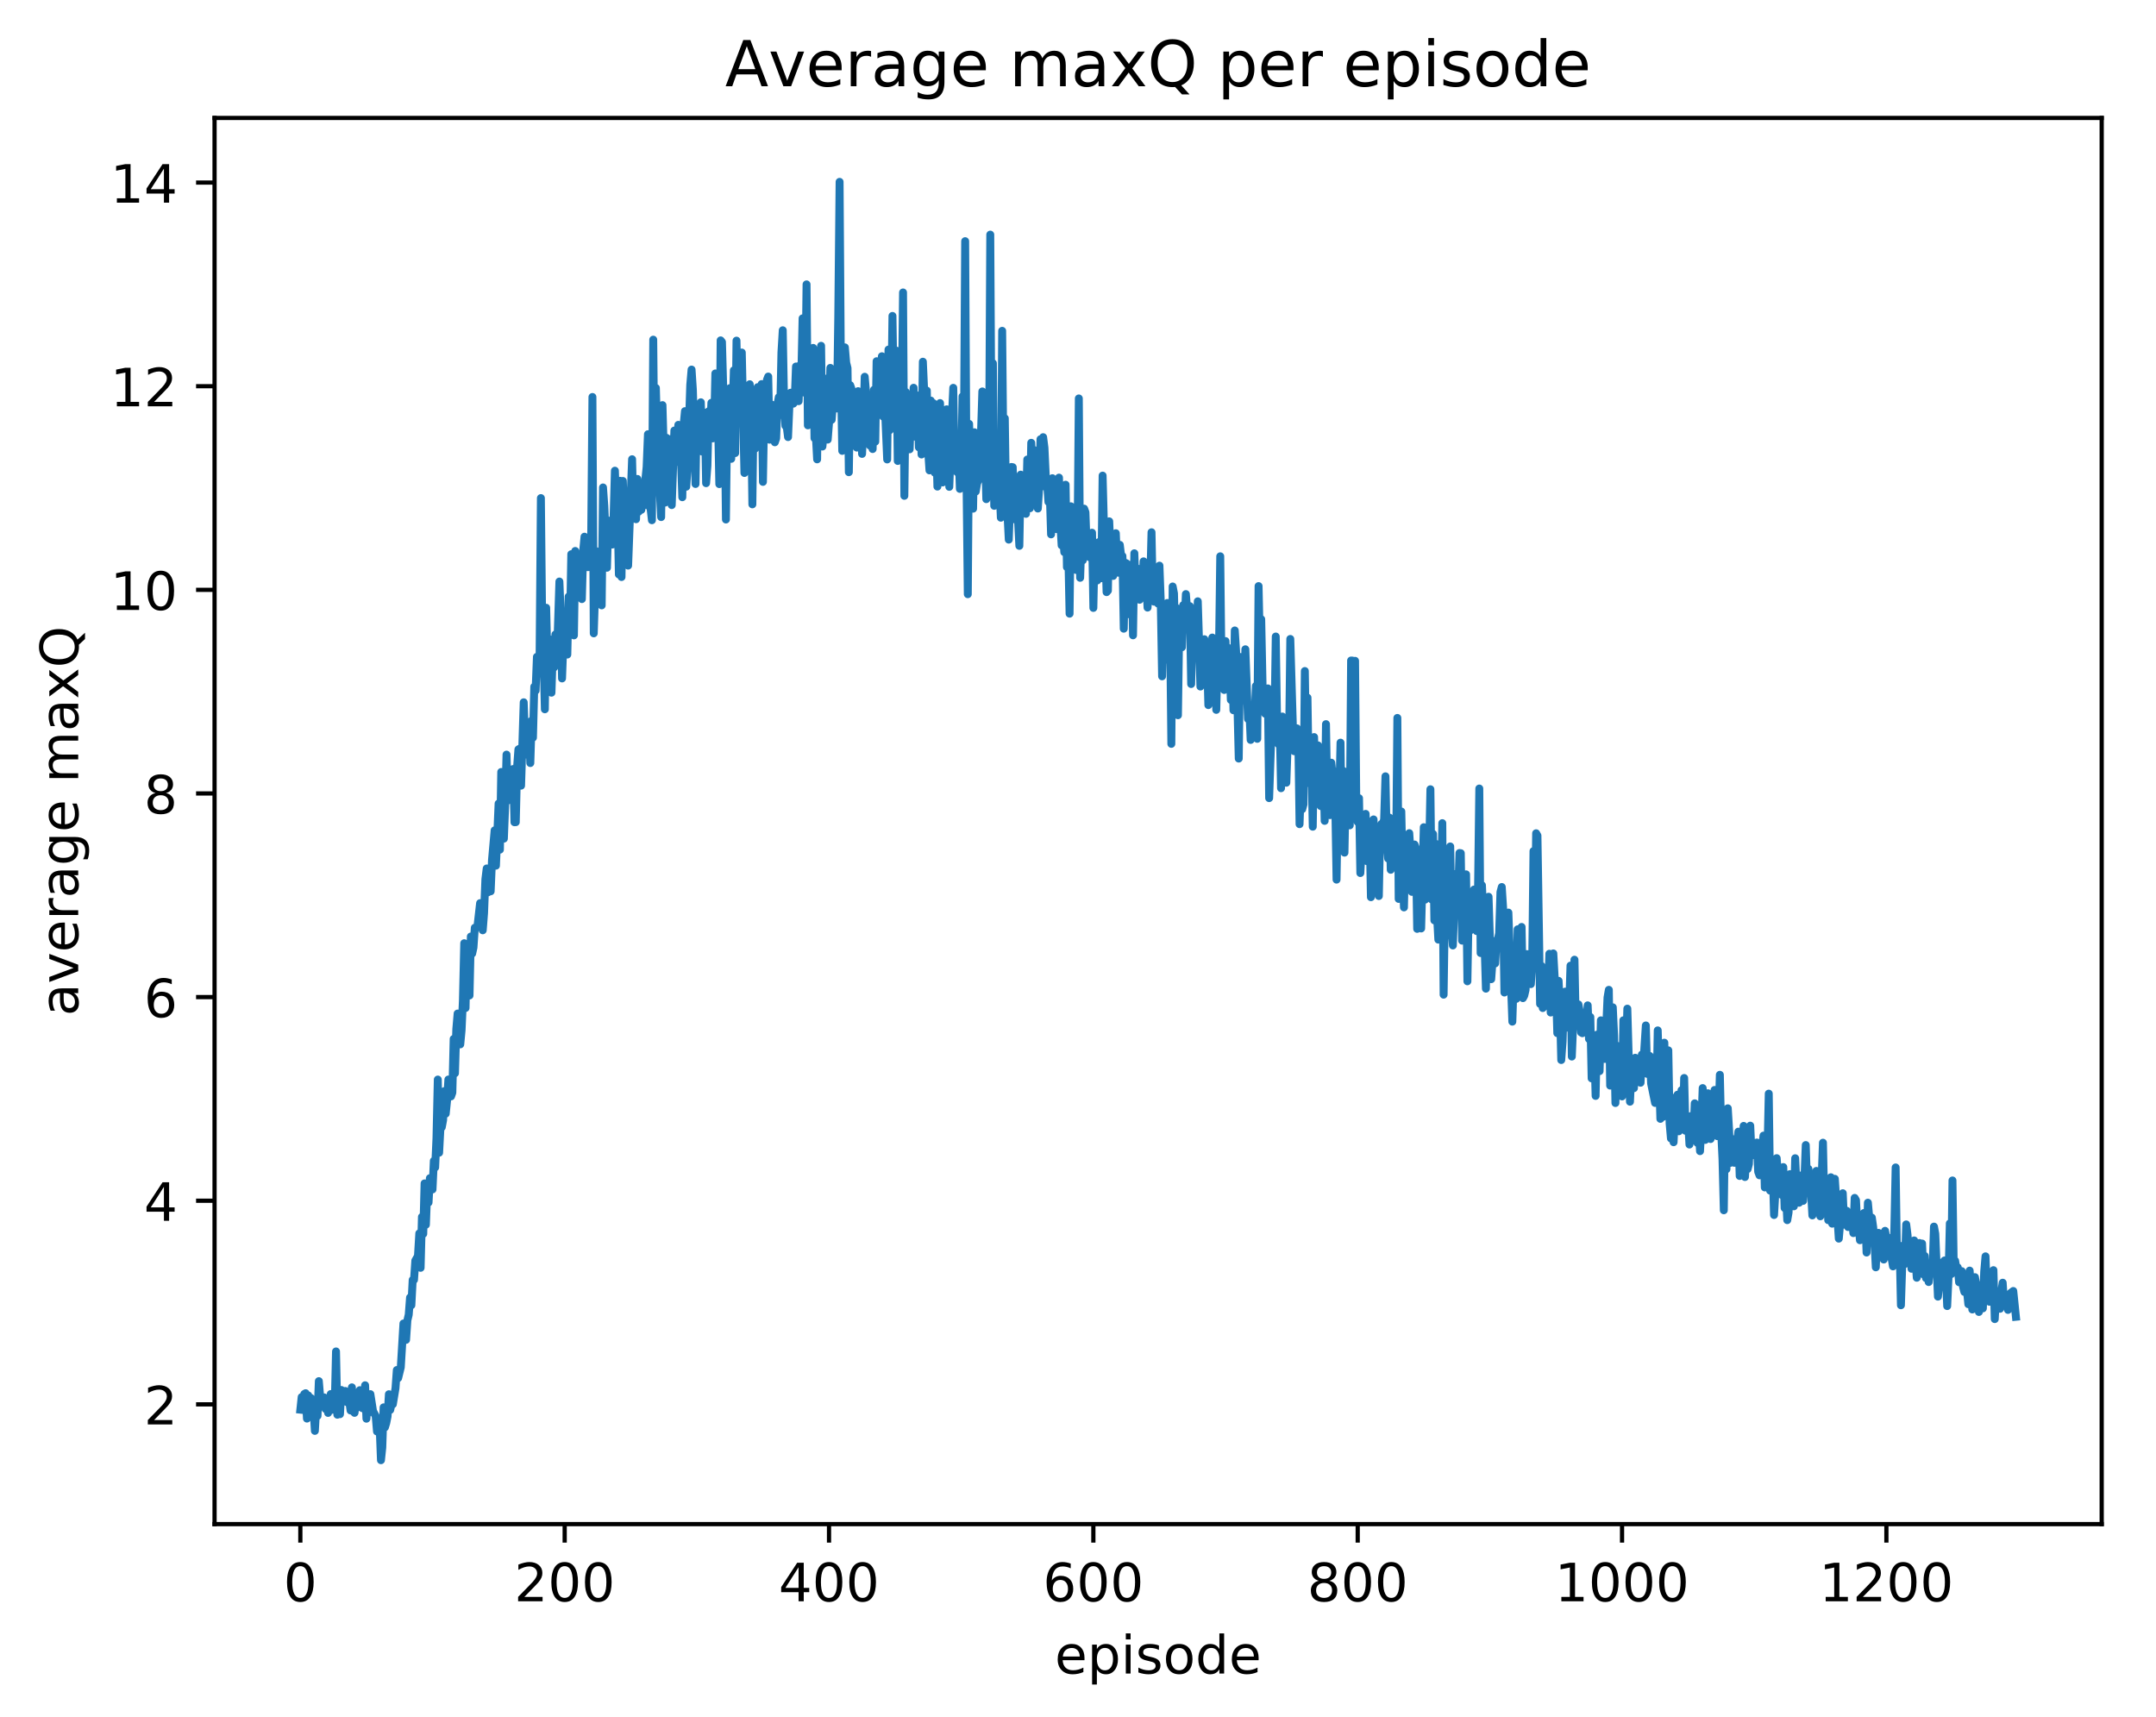 <?xml version="1.0" encoding="utf-8" standalone="no"?>
<!DOCTYPE svg PUBLIC "-//W3C//DTD SVG 1.1//EN"
  "http://www.w3.org/Graphics/SVG/1.1/DTD/svg11.dtd">
<!-- Created with matplotlib (http://matplotlib.org/) -->
<svg height="325pt" version="1.1" viewBox="0 0 408 325" width="408pt" xmlns="http://www.w3.org/2000/svg" xmlns:xlink="http://www.w3.org/1999/xlink">
 <defs>
  <style type="text/css">
*{stroke-linecap:butt;stroke-linejoin:round;}
  </style>
 </defs>
 <g id="figure_1">
  <g id="patch_1">
   <path d="M 0 325.986 
L 408.423 325.986 
L 408.423 0 
L 0 0 
z
" style="fill:#ffffff;"/>
  </g>
  <g id="axes_1">
   <g id="patch_2">
    <path d="M 40.603 288.43 
L 397.723 288.43 
L 397.723 22.318 
L 40.603 22.318 
z
" style="fill:#ffffff;"/>
   </g>
   <g id="matplotlib.axis_1">
    <g id="xtick_1">
     <g id="line2d_1">
      <defs>
       <path d="M 0 0 
L 0 3.5 
" id="m1225aee3e0" style="stroke:#000000;stroke-width:0.8;"/>
      </defs>
      <g>
       <use style="stroke:#000000;stroke-width:0.8;" x="56.836" xlink:href="#m1225aee3e0" y="288.43"/>
      </g>
     </g>
     <g id="text_1">
      <!-- 0 -->
      <defs>
       <path d="M 31.781 66.406 
Q 24.172 66.406 20.328 58.906 
Q 16.5 51.422 16.5 36.375 
Q 16.5 21.391 20.328 13.891 
Q 24.172 6.391 31.781 6.391 
Q 39.453 6.391 43.281 13.891 
Q 47.125 21.391 47.125 36.375 
Q 47.125 51.422 43.281 58.906 
Q 39.453 66.406 31.781 66.406 
z
M 31.781 74.219 
Q 44.047 74.219 50.516 64.516 
Q 56.984 54.828 56.984 36.375 
Q 56.984 17.969 50.516 8.266 
Q 44.047 -1.422 31.781 -1.422 
Q 19.531 -1.422 13.062 8.266 
Q 6.594 17.969 6.594 36.375 
Q 6.594 54.828 13.062 64.516 
Q 19.531 74.219 31.781 74.219 
z
" id="DejaVuSans-30"/>
      </defs>
      <g transform="translate(53.655 303.029)scale(0.1 -0.1)">
       <use xlink:href="#DejaVuSans-30"/>
      </g>
     </g>
    </g>
    <g id="xtick_2">
     <g id="line2d_2">
      <g>
       <use style="stroke:#000000;stroke-width:0.8;" x="106.86" xlink:href="#m1225aee3e0" y="288.43"/>
      </g>
     </g>
     <g id="text_2">
      <!-- 200 -->
      <defs>
       <path d="M 19.188 8.297 
L 53.609 8.297 
L 53.609 0 
L 7.328 0 
L 7.328 8.297 
Q 12.938 14.109 22.625 23.891 
Q 32.328 33.688 34.812 36.531 
Q 39.547 41.844 41.422 45.531 
Q 43.312 49.219 43.312 52.781 
Q 43.312 58.594 39.234 62.25 
Q 35.156 65.922 28.609 65.922 
Q 23.969 65.922 18.812 64.312 
Q 13.672 62.703 7.812 59.422 
L 7.812 69.391 
Q 13.766 71.781 18.938 73 
Q 24.125 74.219 28.422 74.219 
Q 39.75 74.219 46.484 68.547 
Q 53.219 62.891 53.219 53.422 
Q 53.219 48.922 51.531 44.891 
Q 49.859 40.875 45.406 35.406 
Q 44.188 33.984 37.641 27.219 
Q 31.109 20.453 19.188 8.297 
z
" id="DejaVuSans-32"/>
      </defs>
      <g transform="translate(97.316 303.029)scale(0.1 -0.1)">
       <use xlink:href="#DejaVuSans-32"/>
       <use x="63.623" xlink:href="#DejaVuSans-30"/>
       <use x="127.246" xlink:href="#DejaVuSans-30"/>
      </g>
     </g>
    </g>
    <g id="xtick_3">
     <g id="line2d_3">
      <g>
       <use style="stroke:#000000;stroke-width:0.8;" x="156.883" xlink:href="#m1225aee3e0" y="288.43"/>
      </g>
     </g>
     <g id="text_3">
      <!-- 400 -->
      <defs>
       <path d="M 37.797 64.312 
L 12.891 25.391 
L 37.797 25.391 
z
M 35.203 72.906 
L 47.609 72.906 
L 47.609 25.391 
L 58.016 25.391 
L 58.016 17.188 
L 47.609 17.188 
L 47.609 0 
L 37.797 0 
L 37.797 17.188 
L 4.891 17.188 
L 4.891 26.703 
z
" id="DejaVuSans-34"/>
      </defs>
      <g transform="translate(147.34 303.029)scale(0.1 -0.1)">
       <use xlink:href="#DejaVuSans-34"/>
       <use x="63.623" xlink:href="#DejaVuSans-30"/>
       <use x="127.246" xlink:href="#DejaVuSans-30"/>
      </g>
     </g>
    </g>
    <g id="xtick_4">
     <g id="line2d_4">
      <g>
       <use style="stroke:#000000;stroke-width:0.8;" x="206.907" xlink:href="#m1225aee3e0" y="288.43"/>
      </g>
     </g>
     <g id="text_4">
      <!-- 600 -->
      <defs>
       <path d="M 33.016 40.375 
Q 26.375 40.375 22.484 35.828 
Q 18.609 31.297 18.609 23.391 
Q 18.609 15.531 22.484 10.953 
Q 26.375 6.391 33.016 6.391 
Q 39.656 6.391 43.531 10.953 
Q 47.406 15.531 47.406 23.391 
Q 47.406 31.297 43.531 35.828 
Q 39.656 40.375 33.016 40.375 
z
M 52.594 71.297 
L 52.594 62.312 
Q 48.875 64.062 45.094 64.984 
Q 41.312 65.922 37.594 65.922 
Q 27.828 65.922 22.672 59.328 
Q 17.531 52.734 16.797 39.406 
Q 19.672 43.656 24.016 45.922 
Q 28.375 48.188 33.594 48.188 
Q 44.578 48.188 50.953 41.516 
Q 57.328 34.859 57.328 23.391 
Q 57.328 12.156 50.688 5.359 
Q 44.047 -1.422 33.016 -1.422 
Q 20.359 -1.422 13.672 8.266 
Q 6.984 17.969 6.984 36.375 
Q 6.984 53.656 15.188 63.938 
Q 23.391 74.219 37.203 74.219 
Q 40.922 74.219 44.703 73.484 
Q 48.484 72.75 52.594 71.297 
z
" id="DejaVuSans-36"/>
      </defs>
      <g transform="translate(197.364 303.029)scale(0.1 -0.1)">
       <use xlink:href="#DejaVuSans-36"/>
       <use x="63.623" xlink:href="#DejaVuSans-30"/>
       <use x="127.246" xlink:href="#DejaVuSans-30"/>
      </g>
     </g>
    </g>
    <g id="xtick_5">
     <g id="line2d_5">
      <g>
       <use style="stroke:#000000;stroke-width:0.8;" x="256.931" xlink:href="#m1225aee3e0" y="288.43"/>
      </g>
     </g>
     <g id="text_5">
      <!-- 800 -->
      <defs>
       <path d="M 31.781 34.625 
Q 24.75 34.625 20.719 30.859 
Q 16.703 27.094 16.703 20.516 
Q 16.703 13.922 20.719 10.156 
Q 24.75 6.391 31.781 6.391 
Q 38.812 6.391 42.859 10.172 
Q 46.922 13.969 46.922 20.516 
Q 46.922 27.094 42.891 30.859 
Q 38.875 34.625 31.781 34.625 
z
M 21.922 38.812 
Q 15.578 40.375 12.031 44.719 
Q 8.5 49.078 8.5 55.328 
Q 8.5 64.062 14.719 69.141 
Q 20.953 74.219 31.781 74.219 
Q 42.672 74.219 48.875 69.141 
Q 55.078 64.062 55.078 55.328 
Q 55.078 49.078 51.531 44.719 
Q 48 40.375 41.703 38.812 
Q 48.828 37.156 52.797 32.312 
Q 56.781 27.484 56.781 20.516 
Q 56.781 9.906 50.312 4.234 
Q 43.844 -1.422 31.781 -1.422 
Q 19.734 -1.422 13.25 4.234 
Q 6.781 9.906 6.781 20.516 
Q 6.781 27.484 10.781 32.312 
Q 14.797 37.156 21.922 38.812 
z
M 18.312 54.391 
Q 18.312 48.734 21.844 45.562 
Q 25.391 42.391 31.781 42.391 
Q 38.141 42.391 41.719 45.562 
Q 45.312 48.734 45.312 54.391 
Q 45.312 60.062 41.719 63.234 
Q 38.141 66.406 31.781 66.406 
Q 25.391 66.406 21.844 63.234 
Q 18.312 60.062 18.312 54.391 
z
" id="DejaVuSans-38"/>
      </defs>
      <g transform="translate(247.387 303.029)scale(0.1 -0.1)">
       <use xlink:href="#DejaVuSans-38"/>
       <use x="63.623" xlink:href="#DejaVuSans-30"/>
       <use x="127.246" xlink:href="#DejaVuSans-30"/>
      </g>
     </g>
    </g>
    <g id="xtick_6">
     <g id="line2d_6">
      <g>
       <use style="stroke:#000000;stroke-width:0.8;" x="306.955" xlink:href="#m1225aee3e0" y="288.43"/>
      </g>
     </g>
     <g id="text_6">
      <!-- 1000 -->
      <defs>
       <path d="M 12.406 8.297 
L 28.516 8.297 
L 28.516 63.922 
L 10.984 60.406 
L 10.984 69.391 
L 28.422 72.906 
L 38.281 72.906 
L 38.281 8.297 
L 54.391 8.297 
L 54.391 0 
L 12.406 0 
z
" id="DejaVuSans-31"/>
      </defs>
      <g transform="translate(294.23 303.029)scale(0.1 -0.1)">
       <use xlink:href="#DejaVuSans-31"/>
       <use x="63.623" xlink:href="#DejaVuSans-30"/>
       <use x="127.246" xlink:href="#DejaVuSans-30"/>
       <use x="190.869" xlink:href="#DejaVuSans-30"/>
      </g>
     </g>
    </g>
    <g id="xtick_7">
     <g id="line2d_7">
      <g>
       <use style="stroke:#000000;stroke-width:0.8;" x="356.979" xlink:href="#m1225aee3e0" y="288.43"/>
      </g>
     </g>
     <g id="text_7">
      <!-- 1200 -->
      <g transform="translate(344.254 303.029)scale(0.1 -0.1)">
       <use xlink:href="#DejaVuSans-31"/>
       <use x="63.623" xlink:href="#DejaVuSans-32"/>
       <use x="127.246" xlink:href="#DejaVuSans-30"/>
       <use x="190.869" xlink:href="#DejaVuSans-30"/>
      </g>
     </g>
    </g>
    <g id="text_8">
     <!-- episode -->
     <defs>
      <path d="M 56.203 29.594 
L 56.203 25.203 
L 14.891 25.203 
Q 15.484 15.922 20.484 11.062 
Q 25.484 6.203 34.422 6.203 
Q 39.594 6.203 44.453 7.469 
Q 49.312 8.734 54.109 11.281 
L 54.109 2.781 
Q 49.266 0.734 44.188 -0.344 
Q 39.109 -1.422 33.891 -1.422 
Q 20.797 -1.422 13.156 6.188 
Q 5.516 13.812 5.516 26.812 
Q 5.516 40.234 12.766 48.109 
Q 20.016 56 32.328 56 
Q 43.359 56 49.781 48.891 
Q 56.203 41.797 56.203 29.594 
z
M 47.219 32.234 
Q 47.125 39.594 43.094 43.984 
Q 39.062 48.391 32.422 48.391 
Q 24.906 48.391 20.391 44.141 
Q 15.875 39.891 15.188 32.172 
z
" id="DejaVuSans-65"/>
      <path d="M 18.109 8.203 
L 18.109 -20.797 
L 9.078 -20.797 
L 9.078 54.688 
L 18.109 54.688 
L 18.109 46.391 
Q 20.953 51.266 25.266 53.625 
Q 29.594 56 35.594 56 
Q 45.562 56 51.781 48.094 
Q 58.016 40.188 58.016 27.297 
Q 58.016 14.406 51.781 6.484 
Q 45.562 -1.422 35.594 -1.422 
Q 29.594 -1.422 25.266 0.953 
Q 20.953 3.328 18.109 8.203 
z
M 48.688 27.297 
Q 48.688 37.203 44.609 42.844 
Q 40.531 48.484 33.406 48.484 
Q 26.266 48.484 22.188 42.844 
Q 18.109 37.203 18.109 27.297 
Q 18.109 17.391 22.188 11.75 
Q 26.266 6.109 33.406 6.109 
Q 40.531 6.109 44.609 11.75 
Q 48.688 17.391 48.688 27.297 
z
" id="DejaVuSans-70"/>
      <path d="M 9.422 54.688 
L 18.406 54.688 
L 18.406 0 
L 9.422 0 
z
M 9.422 75.984 
L 18.406 75.984 
L 18.406 64.594 
L 9.422 64.594 
z
" id="DejaVuSans-69"/>
      <path d="M 44.281 53.078 
L 44.281 44.578 
Q 40.484 46.531 36.375 47.5 
Q 32.281 48.484 27.875 48.484 
Q 21.188 48.484 17.844 46.438 
Q 14.5 44.391 14.5 40.281 
Q 14.5 37.156 16.891 35.375 
Q 19.281 33.594 26.516 31.984 
L 29.594 31.297 
Q 39.156 29.25 43.188 25.516 
Q 47.219 21.781 47.219 15.094 
Q 47.219 7.469 41.188 3.016 
Q 35.156 -1.422 24.609 -1.422 
Q 20.219 -1.422 15.453 -0.562 
Q 10.688 0.297 5.422 2 
L 5.422 11.281 
Q 10.406 8.688 15.234 7.391 
Q 20.062 6.109 24.812 6.109 
Q 31.156 6.109 34.562 8.281 
Q 37.984 10.453 37.984 14.406 
Q 37.984 18.062 35.516 20.016 
Q 33.062 21.969 24.703 23.781 
L 21.578 24.516 
Q 13.234 26.266 9.516 29.906 
Q 5.812 33.547 5.812 39.891 
Q 5.812 47.609 11.281 51.797 
Q 16.75 56 26.812 56 
Q 31.781 56 36.172 55.266 
Q 40.578 54.547 44.281 53.078 
z
" id="DejaVuSans-73"/>
      <path d="M 30.609 48.391 
Q 23.391 48.391 19.188 42.75 
Q 14.984 37.109 14.984 27.297 
Q 14.984 17.484 19.156 11.844 
Q 23.344 6.203 30.609 6.203 
Q 37.797 6.203 41.984 11.859 
Q 46.188 17.531 46.188 27.297 
Q 46.188 37.016 41.984 42.703 
Q 37.797 48.391 30.609 48.391 
z
M 30.609 56 
Q 42.328 56 49.016 48.375 
Q 55.719 40.766 55.719 27.297 
Q 55.719 13.875 49.016 6.219 
Q 42.328 -1.422 30.609 -1.422 
Q 18.844 -1.422 12.172 6.219 
Q 5.516 13.875 5.516 27.297 
Q 5.516 40.766 12.172 48.375 
Q 18.844 56 30.609 56 
z
" id="DejaVuSans-6f"/>
      <path d="M 45.406 46.391 
L 45.406 75.984 
L 54.391 75.984 
L 54.391 0 
L 45.406 0 
L 45.406 8.203 
Q 42.578 3.328 38.25 0.953 
Q 33.938 -1.422 27.875 -1.422 
Q 17.969 -1.422 11.734 6.484 
Q 5.516 14.406 5.516 27.297 
Q 5.516 40.188 11.734 48.094 
Q 17.969 56 27.875 56 
Q 33.938 56 38.25 53.625 
Q 42.578 51.266 45.406 46.391 
z
M 14.797 27.297 
Q 14.797 17.391 18.875 11.75 
Q 22.953 6.109 30.078 6.109 
Q 37.203 6.109 41.297 11.75 
Q 45.406 17.391 45.406 27.297 
Q 45.406 37.203 41.297 42.844 
Q 37.203 48.484 30.078 48.484 
Q 22.953 48.484 18.875 42.844 
Q 14.797 37.203 14.797 27.297 
z
" id="DejaVuSans-64"/>
     </defs>
     <g transform="translate(199.608 316.707)scale(0.1 -0.1)">
      <use xlink:href="#DejaVuSans-65"/>
      <use x="61.523" xlink:href="#DejaVuSans-70"/>
      <use x="125" xlink:href="#DejaVuSans-69"/>
      <use x="152.783" xlink:href="#DejaVuSans-73"/>
      <use x="204.883" xlink:href="#DejaVuSans-6f"/>
      <use x="266.064" xlink:href="#DejaVuSans-64"/>
      <use x="329.541" xlink:href="#DejaVuSans-65"/>
     </g>
    </g>
   </g>
   <g id="matplotlib.axis_2">
    <g id="ytick_1">
     <g id="line2d_8">
      <defs>
       <path d="M 0 0 
L -3.5 0 
" id="mb2fd321f45" style="stroke:#000000;stroke-width:0.8;"/>
      </defs>
      <g>
       <use style="stroke:#000000;stroke-width:0.8;" x="40.603" xlink:href="#mb2fd321f45" y="265.764"/>
      </g>
     </g>
     <g id="text_9">
      <!-- 2 -->
      <g transform="translate(27.241 269.563)scale(0.1 -0.1)">
       <use xlink:href="#DejaVuSans-32"/>
      </g>
     </g>
    </g>
    <g id="ytick_2">
     <g id="line2d_9">
      <g>
       <use style="stroke:#000000;stroke-width:0.8;" x="40.603" xlink:href="#mb2fd321f45" y="227.228"/>
      </g>
     </g>
     <g id="text_10">
      <!-- 4 -->
      <g transform="translate(27.241 231.027)scale(0.1 -0.1)">
       <use xlink:href="#DejaVuSans-34"/>
      </g>
     </g>
    </g>
    <g id="ytick_3">
     <g id="line2d_10">
      <g>
       <use style="stroke:#000000;stroke-width:0.8;" x="40.603" xlink:href="#mb2fd321f45" y="188.693"/>
      </g>
     </g>
     <g id="text_11">
      <!-- 6 -->
      <g transform="translate(27.241 192.492)scale(0.1 -0.1)">
       <use xlink:href="#DejaVuSans-36"/>
      </g>
     </g>
    </g>
    <g id="ytick_4">
     <g id="line2d_11">
      <g>
       <use style="stroke:#000000;stroke-width:0.8;" x="40.603" xlink:href="#mb2fd321f45" y="150.157"/>
      </g>
     </g>
     <g id="text_12">
      <!-- 8 -->
      <g transform="translate(27.241 153.956)scale(0.1 -0.1)">
       <use xlink:href="#DejaVuSans-38"/>
      </g>
     </g>
    </g>
    <g id="ytick_5">
     <g id="line2d_12">
      <g>
       <use style="stroke:#000000;stroke-width:0.8;" x="40.603" xlink:href="#mb2fd321f45" y="111.622"/>
      </g>
     </g>
     <g id="text_13">
      <!-- 10 -->
      <g transform="translate(20.878 115.421)scale(0.1 -0.1)">
       <use xlink:href="#DejaVuSans-31"/>
       <use x="63.623" xlink:href="#DejaVuSans-30"/>
      </g>
     </g>
    </g>
    <g id="ytick_6">
     <g id="line2d_13">
      <g>
       <use style="stroke:#000000;stroke-width:0.8;" x="40.603" xlink:href="#mb2fd321f45" y="73.086"/>
      </g>
     </g>
     <g id="text_14">
      <!-- 12 -->
      <g transform="translate(20.878 76.886)scale(0.1 -0.1)">
       <use xlink:href="#DejaVuSans-31"/>
       <use x="63.623" xlink:href="#DejaVuSans-32"/>
      </g>
     </g>
    </g>
    <g id="ytick_7">
     <g id="line2d_14">
      <g>
       <use style="stroke:#000000;stroke-width:0.8;" x="40.603" xlink:href="#mb2fd321f45" y="34.551"/>
      </g>
     </g>
     <g id="text_15">
      <!-- 14 -->
      <g transform="translate(20.878 38.35)scale(0.1 -0.1)">
       <use xlink:href="#DejaVuSans-31"/>
       <use x="63.623" xlink:href="#DejaVuSans-34"/>
      </g>
     </g>
    </g>
    <g id="text_16">
     <!-- average maxQ -->
     <defs>
      <path d="M 34.281 27.484 
Q 23.391 27.484 19.188 25 
Q 14.984 22.516 14.984 16.5 
Q 14.984 11.719 18.141 8.906 
Q 21.297 6.109 26.703 6.109 
Q 34.188 6.109 38.703 11.406 
Q 43.219 16.703 43.219 25.484 
L 43.219 27.484 
z
M 52.203 31.203 
L 52.203 0 
L 43.219 0 
L 43.219 8.297 
Q 40.141 3.328 35.547 0.953 
Q 30.953 -1.422 24.312 -1.422 
Q 15.922 -1.422 10.953 3.297 
Q 6 8.016 6 15.922 
Q 6 25.141 12.172 29.828 
Q 18.359 34.516 30.609 34.516 
L 43.219 34.516 
L 43.219 35.406 
Q 43.219 41.609 39.141 45 
Q 35.062 48.391 27.688 48.391 
Q 23 48.391 18.547 47.266 
Q 14.109 46.141 10.016 43.891 
L 10.016 52.203 
Q 14.938 54.109 19.578 55.047 
Q 24.219 56 28.609 56 
Q 40.484 56 46.344 49.844 
Q 52.203 43.703 52.203 31.203 
z
" id="DejaVuSans-61"/>
      <path d="M 2.984 54.688 
L 12.5 54.688 
L 29.594 8.797 
L 46.688 54.688 
L 56.203 54.688 
L 35.688 0 
L 23.484 0 
z
" id="DejaVuSans-76"/>
      <path d="M 41.109 46.297 
Q 39.594 47.172 37.812 47.578 
Q 36.031 48 33.891 48 
Q 26.266 48 22.188 43.047 
Q 18.109 38.094 18.109 28.812 
L 18.109 0 
L 9.078 0 
L 9.078 54.688 
L 18.109 54.688 
L 18.109 46.188 
Q 20.953 51.172 25.484 53.578 
Q 30.031 56 36.531 56 
Q 37.453 56 38.578 55.875 
Q 39.703 55.766 41.062 55.516 
z
" id="DejaVuSans-72"/>
      <path d="M 45.406 27.984 
Q 45.406 37.75 41.375 43.109 
Q 37.359 48.484 30.078 48.484 
Q 22.859 48.484 18.828 43.109 
Q 14.797 37.75 14.797 27.984 
Q 14.797 18.266 18.828 12.891 
Q 22.859 7.516 30.078 7.516 
Q 37.359 7.516 41.375 12.891 
Q 45.406 18.266 45.406 27.984 
z
M 54.391 6.781 
Q 54.391 -7.172 48.188 -13.984 
Q 42 -20.797 29.203 -20.797 
Q 24.469 -20.797 20.266 -20.094 
Q 16.062 -19.391 12.109 -17.922 
L 12.109 -9.188 
Q 16.062 -11.328 19.922 -12.344 
Q 23.781 -13.375 27.781 -13.375 
Q 36.625 -13.375 41.016 -8.766 
Q 45.406 -4.156 45.406 5.172 
L 45.406 9.625 
Q 42.625 4.781 38.281 2.391 
Q 33.938 0 27.875 0 
Q 17.828 0 11.672 7.656 
Q 5.516 15.328 5.516 27.984 
Q 5.516 40.672 11.672 48.328 
Q 17.828 56 27.875 56 
Q 33.938 56 38.281 53.609 
Q 42.625 51.219 45.406 46.391 
L 45.406 54.688 
L 54.391 54.688 
z
" id="DejaVuSans-67"/>
      <path id="DejaVuSans-20"/>
      <path d="M 52 44.188 
Q 55.375 50.25 60.062 53.125 
Q 64.75 56 71.094 56 
Q 79.641 56 84.281 50.016 
Q 88.922 44.047 88.922 33.016 
L 88.922 0 
L 79.891 0 
L 79.891 32.719 
Q 79.891 40.578 77.094 44.375 
Q 74.312 48.188 68.609 48.188 
Q 61.625 48.188 57.562 43.547 
Q 53.516 38.922 53.516 30.906 
L 53.516 0 
L 44.484 0 
L 44.484 32.719 
Q 44.484 40.625 41.703 44.406 
Q 38.922 48.188 33.109 48.188 
Q 26.219 48.188 22.156 43.531 
Q 18.109 38.875 18.109 30.906 
L 18.109 0 
L 9.078 0 
L 9.078 54.688 
L 18.109 54.688 
L 18.109 46.188 
Q 21.188 51.219 25.484 53.609 
Q 29.781 56 35.688 56 
Q 41.656 56 45.828 52.969 
Q 50 49.953 52 44.188 
z
" id="DejaVuSans-6d"/>
      <path d="M 54.891 54.688 
L 35.109 28.078 
L 55.906 0 
L 45.312 0 
L 29.391 21.484 
L 13.484 0 
L 2.875 0 
L 24.125 28.609 
L 4.688 54.688 
L 15.281 54.688 
L 29.781 35.203 
L 44.281 54.688 
z
" id="DejaVuSans-78"/>
      <path d="M 39.406 66.219 
Q 28.656 66.219 22.328 58.203 
Q 16.016 50.203 16.016 36.375 
Q 16.016 22.609 22.328 14.594 
Q 28.656 6.594 39.406 6.594 
Q 50.141 6.594 56.422 14.594 
Q 62.703 22.609 62.703 36.375 
Q 62.703 50.203 56.422 58.203 
Q 50.141 66.219 39.406 66.219 
z
M 53.219 1.312 
L 66.219 -12.891 
L 54.297 -12.891 
L 43.5 -1.219 
Q 41.891 -1.312 41.031 -1.359 
Q 40.188 -1.422 39.406 -1.422 
Q 24.031 -1.422 14.812 8.859 
Q 5.609 19.141 5.609 36.375 
Q 5.609 53.656 14.812 63.938 
Q 24.031 74.219 39.406 74.219 
Q 54.734 74.219 63.906 63.938 
Q 73.094 53.656 73.094 36.375 
Q 73.094 23.688 67.984 14.641 
Q 62.891 5.609 53.219 1.312 
z
" id="DejaVuSans-51"/>
     </defs>
     <g transform="translate(14.798 192.263)rotate(-90)scale(0.1 -0.1)">
      <use xlink:href="#DejaVuSans-61"/>
      <use x="61.279" xlink:href="#DejaVuSans-76"/>
      <use x="120.459" xlink:href="#DejaVuSans-65"/>
      <use x="181.982" xlink:href="#DejaVuSans-72"/>
      <use x="223.096" xlink:href="#DejaVuSans-61"/>
      <use x="284.375" xlink:href="#DejaVuSans-67"/>
      <use x="347.852" xlink:href="#DejaVuSans-65"/>
      <use x="409.375" xlink:href="#DejaVuSans-20"/>
      <use x="441.162" xlink:href="#DejaVuSans-6d"/>
      <use x="538.574" xlink:href="#DejaVuSans-61"/>
      <use x="599.854" xlink:href="#DejaVuSans-78"/>
      <use x="659.033" xlink:href="#DejaVuSans-51"/>
     </g>
    </g>
   </g>
   <g id="line2d_15">
    <path clip-path="url(#p84f28aa95b)" d="M 56.836 266.771 
L 57.086 264.381 
L 57.336 264.773 
L 57.586 263.799 
L 57.836 263.658 
L 58.086 268.458 
L 58.337 264.076 
L 58.587 267.163 
L 58.837 264.565 
L 59.087 265.393 
L 59.337 266.671 
L 59.587 270.785 
L 59.837 266.409 
L 60.087 267.952 
L 60.338 261.371 
L 60.588 264.364 
L 60.838 265.29 
L 61.088 264.61 
L 61.338 264.448 
L 61.588 266.629 
L 61.838 264.959 
L 62.088 267.385 
L 62.338 265.98 
L 62.589 263.816 
L 62.839 266.796 
L 63.089 263.739 
L 63.339 266.308 
L 63.589 255.749 
L 63.839 267.725 
L 64.089 265.242 
L 64.339 267.625 
L 64.59 263.045 
L 64.84 264.54 
L 65.09 264.932 
L 65.34 263.231 
L 65.59 265.32 
L 65.84 263.484 
L 66.34 266.921 
L 66.59 262.547 
L 66.841 267.105 
L 67.091 267.372 
L 67.341 265.511 
L 67.591 266.371 
L 67.841 265.209 
L 68.091 263.082 
L 68.341 263.304 
L 68.591 266.502 
L 68.842 265.62 
L 69.092 262.153 
L 69.342 268.479 
L 69.592 264.873 
L 69.842 267.28 
L 70.092 263.833 
L 70.592 267.049 
L 71.093 267.97 
L 71.343 270.901 
L 71.593 270.645 
L 71.843 269.945 
L 72.093 276.334 
L 72.343 273.946 
L 72.593 266.334 
L 72.843 270.115 
L 73.094 269.292 
L 73.344 268.031 
L 73.594 263.847 
L 73.844 266.823 
L 74.094 265.669 
L 74.344 265.745 
L 74.844 262.712 
L 75.095 259.269 
L 75.345 260.799 
L 75.845 258.75 
L 76.345 250.466 
L 76.595 251.212 
L 76.845 253.558 
L 77.095 249.857 
L 77.346 248.8 
L 77.596 245.549 
L 77.846 247.015 
L 78.096 242.213 
L 78.346 242.203 
L 78.596 238.561 
L 79.096 237.684 
L 79.347 233.403 
L 79.597 239.926 
L 79.847 230.287 
L 80.097 233.501 
L 80.347 223.949 
L 80.597 231.775 
L 80.847 225.209 
L 81.097 227.569 
L 81.348 222.961 
L 81.848 225.092 
L 82.098 219.686 
L 82.348 220.93 
L 82.598 215.398 
L 82.848 204.299 
L 83.098 218.145 
L 83.348 213.411 
L 83.599 213.329 
L 83.849 211.986 
L 84.099 206.482 
L 84.349 210.76 
L 84.599 208.329 
L 84.849 204.293 
L 85.099 204.573 
L 85.349 207.487 
L 85.6 206.776 
L 85.85 196.611 
L 86.1 203.108 
L 86.35 194.759 
L 86.6 191.806 
L 86.85 193.193 
L 87.1 197.639 
L 87.35 194.962 
L 87.6 189.328 
L 87.851 178.498 
L 88.101 190.761 
L 88.351 179.772 
L 88.601 186.237 
L 88.851 188.388 
L 89.101 177.23 
L 89.351 180.461 
L 89.601 179.31 
L 89.852 175.565 
L 90.102 175.596 
L 90.352 175.318 
L 90.852 170.915 
L 91.352 176.052 
L 91.602 172.825 
L 91.853 166.388 
L 92.103 164.351 
L 92.353 168.864 
L 92.603 167.189 
L 92.853 168.676 
L 93.103 162.785 
L 93.603 157.134 
L 93.853 163.824 
L 94.354 152.067 
L 94.604 160.792 
L 94.854 146.09 
L 95.104 155.931 
L 95.354 158.707 
L 95.604 152.329 
L 95.854 142.805 
L 96.105 151.494 
L 96.355 148.343 
L 96.605 147.847 
L 96.855 147.808 
L 97.105 145.535 
L 97.355 155.603 
L 97.605 155.591 
L 97.855 145.128 
L 98.105 141.815 
L 98.356 141.674 
L 98.606 148.683 
L 99.106 132.905 
L 99.356 139.718 
L 99.606 142.793 
L 99.856 142.269 
L 100.106 137.736 
L 100.357 144.401 
L 100.607 136.374 
L 100.857 139.597 
L 101.107 129.946 
L 101.357 130.702 
L 101.607 124.299 
L 101.857 126.655 
L 102.107 124.865 
L 102.358 94.261 
L 102.608 119.083 
L 102.858 123.9 
L 103.108 134.228 
L 103.358 115.014 
L 103.608 125.619 
L 104.108 121.019 
L 104.358 131.087 
L 104.609 123.23 
L 104.859 126.306 
L 105.109 120.064 
L 105.359 125.652 
L 105.859 110.051 
L 106.109 116.268 
L 106.359 128.389 
L 106.61 121.62 
L 106.86 121.548 
L 107.11 118.57 
L 107.36 123.869 
L 107.61 112.905 
L 107.86 118.8 
L 108.11 104.878 
L 108.36 110.894 
L 108.61 120.241 
L 108.861 104.268 
L 109.361 111.405 
L 109.611 105.213 
L 109.861 113.08 
L 110.111 113.375 
L 110.361 104.223 
L 110.611 101.567 
L 110.862 106.781 
L 111.112 107.325 
L 111.362 107.318 
L 111.612 102.14 
L 111.862 103.149 
L 112.112 75.126 
L 112.362 119.856 
L 112.863 104.316 
L 113.113 108.411 
L 113.363 104.519 
L 113.613 113.488 
L 113.863 114.562 
L 114.113 92.248 
L 114.363 95.781 
L 114.863 107.441 
L 115.114 98.513 
L 115.364 99.019 
L 115.864 103.055 
L 116.114 97.835 
L 116.364 89.077 
L 116.614 96.194 
L 116.864 96.101 
L 117.115 108.71 
L 117.365 90.991 
L 117.615 109.198 
L 117.865 91.017 
L 118.115 97.822 
L 118.615 106.356 
L 118.865 107.035 
L 119.616 86.906 
L 119.866 97.156 
L 120.116 97.158 
L 120.366 98.26 
L 120.616 90.636 
L 120.866 96.838 
L 121.116 95.393 
L 121.367 96.479 
L 121.617 94.132 
L 121.867 95.635 
L 122.117 90.848 
L 122.367 88.389 
L 122.617 82.175 
L 122.867 95.821 
L 123.117 96.235 
L 123.368 98.448 
L 123.618 64.28 
L 123.868 90.288 
L 124.118 73.42 
L 124.618 91.884 
L 124.868 93.116 
L 125.118 97.853 
L 125.368 76.667 
L 125.869 95.111 
L 126.119 82.853 
L 126.369 88.866 
L 126.619 84.267 
L 126.869 83.11 
L 127.119 95.585 
L 127.62 81.475 
L 127.87 84.499 
L 128.12 84.052 
L 128.37 80.4 
L 128.62 87.554 
L 128.87 86.882 
L 129.12 94.097 
L 129.37 80.429 
L 129.62 77.807 
L 129.871 92.102 
L 130.121 88.099 
L 130.621 72.858 
L 130.871 69.942 
L 131.121 73.782 
L 131.621 91.589 
L 131.872 76.684 
L 132.122 79.468 
L 132.372 83.802 
L 132.622 76.13 
L 132.872 85.456 
L 133.372 78.095 
L 133.622 91.437 
L 133.873 88.151 
L 134.123 77.822 
L 134.373 81.779 
L 134.623 76.229 
L 134.873 82.964 
L 135.123 81.769 
L 135.373 70.672 
L 135.623 79.131 
L 135.873 78.774 
L 136.124 91.615 
L 136.374 64.415 
L 136.624 64.723 
L 136.874 73.862 
L 137.124 77.012 
L 137.374 98.312 
L 137.624 77.814 
L 137.874 83.047 
L 138.125 73.453 
L 138.375 86.834 
L 138.875 70.075 
L 139.125 85.74 
L 139.375 64.465 
L 139.625 75.895 
L 139.875 66.914 
L 140.126 73.039 
L 140.376 66.714 
L 140.876 89.508 
L 141.126 83.668 
L 141.376 86.404 
L 141.626 73.96 
L 141.876 72.713 
L 142.126 77.564 
L 142.377 95.446 
L 142.627 76.102 
L 142.877 84.923 
L 143.377 73.27 
L 143.627 75.492 
L 143.877 76.1 
L 144.127 72.686 
L 144.378 91.191 
L 144.628 77.253 
L 144.878 81.884 
L 145.128 71.897 
L 145.378 71.262 
L 145.628 83.207 
L 146.128 76.611 
L 146.378 77.606 
L 146.629 83.698 
L 146.879 82.963 
L 147.129 76.558 
L 147.379 75.163 
L 147.629 78.521 
L 147.879 66.695 
L 148.129 62.5 
L 148.379 76.366 
L 148.63 80.579 
L 148.88 80.757 
L 149.13 82.713 
L 149.38 76.831 
L 149.63 74.316 
L 149.88 74.544 
L 150.13 76.387 
L 150.38 76.058 
L 150.631 69.358 
L 150.881 70.129 
L 151.131 75.919 
L 151.381 69.122 
L 151.631 71.625 
L 151.881 60.247 
L 152.381 74.376 
L 152.631 53.817 
L 152.882 80.494 
L 153.382 77.219 
L 153.632 72.601 
L 153.882 65.838 
L 154.132 82.923 
L 154.382 82.24 
L 154.632 86.929 
L 154.883 67.405 
L 155.133 71.322 
L 155.383 65.442 
L 155.633 84.503 
L 155.883 81.855 
L 156.133 82.073 
L 156.383 71.654 
L 156.633 83.192 
L 156.883 79.997 
L 157.134 69.625 
L 157.384 79.445 
L 157.634 76.165 
L 157.884 76.99 
L 158.134 75.762 
L 158.384 77.3 
L 158.634 60.039 
L 158.884 34.414 
L 159.135 71.005 
L 159.385 85.322 
L 159.635 84.365 
L 159.885 65.737 
L 160.135 68.649 
L 160.385 69.657 
L 160.635 89.36 
L 160.885 72.885 
L 161.136 73.599 
L 161.386 82.693 
L 161.886 74.614 
L 162.136 84.704 
L 162.386 74.024 
L 162.636 78.77 
L 162.886 74.345 
L 163.136 85.896 
L 163.387 80.317 
L 163.637 71.299 
L 163.887 74.178 
L 164.137 81.519 
L 164.387 76.302 
L 164.637 84.326 
L 164.887 76.668 
L 165.137 84.977 
L 165.388 73.76 
L 165.638 83.579 
L 165.888 68.359 
L 166.138 76.66 
L 166.888 67.418 
L 167.138 78.85 
L 167.388 75.333 
L 167.889 86.949 
L 168.139 66.152 
L 168.389 81.406 
L 168.639 77.52 
L 168.889 59.788 
L 169.139 76.18 
L 169.389 79.284 
L 169.64 66.361 
L 169.89 87.233 
L 170.14 83.481 
L 170.39 84.945 
L 170.64 77.33 
L 170.89 55.345 
L 171.14 93.833 
L 171.39 74.164 
L 171.641 83.126 
L 171.891 77.941 
L 172.141 85.029 
L 172.391 77.985 
L 172.641 80.934 
L 172.891 73.383 
L 173.141 82.636 
L 173.391 77.64 
L 173.641 75.738 
L 173.892 84.662 
L 174.142 74.722 
L 174.392 86.01 
L 174.642 68.452 
L 175.142 79.671 
L 175.392 73.916 
L 175.642 85.333 
L 175.893 89.015 
L 176.143 75.809 
L 176.393 86.773 
L 176.643 76.309 
L 176.893 89.457 
L 177.143 82.008 
L 177.393 92.082 
L 177.643 79.241 
L 177.893 76.277 
L 178.144 88.553 
L 178.394 91.299 
L 178.644 85.401 
L 178.894 84.054 
L 179.144 77.462 
L 179.394 80.547 
L 179.644 92.13 
L 180.145 78.755 
L 180.395 73.396 
L 180.645 88.15 
L 180.895 85.79 
L 181.145 89.365 
L 181.395 85.262 
L 181.645 92.517 
L 181.895 89.177 
L 182.146 75.02 
L 182.396 85.561 
L 182.646 45.639 
L 182.896 90.153 
L 183.146 112.448 
L 183.396 80.214 
L 183.646 90.575 
L 183.896 87.426 
L 184.146 96.263 
L 184.397 81.803 
L 184.647 93.028 
L 184.897 91.473 
L 185.147 90.909 
L 185.397 82.965 
L 185.647 81.943 
L 185.897 74.078 
L 186.147 84.192 
L 186.398 84.951 
L 186.648 94.463 
L 186.898 89.811 
L 187.148 89.467 
L 187.398 44.401 
L 187.648 86.572 
L 187.898 68.743 
L 188.148 95.722 
L 188.398 88.938 
L 188.649 86.037 
L 188.899 94.728 
L 189.149 92.315 
L 189.399 97.971 
L 189.649 62.605 
L 189.899 88.717 
L 190.149 79.161 
L 190.399 96.42 
L 190.65 97.208 
L 190.9 102.122 
L 191.4 88.372 
L 191.65 88.415 
L 191.9 98.259 
L 192.15 90.847 
L 192.4 93.606 
L 192.901 103.299 
L 193.151 89.825 
L 193.401 92.116 
L 193.651 92.994 
L 193.901 96.491 
L 194.151 97.236 
L 194.401 86.96 
L 194.902 96.187 
L 195.152 83.798 
L 195.402 89.954 
L 195.652 85.154 
L 195.902 88.129 
L 196.402 96.234 
L 196.652 92.269 
L 196.903 83.121 
L 197.153 92.079 
L 197.403 82.734 
L 197.653 84.731 
L 197.903 90.098 
L 198.153 91.428 
L 198.403 94.986 
L 198.653 93.039 
L 198.903 101.126 
L 199.154 90.498 
L 199.404 93.017 
L 199.654 92.294 
L 199.904 100.132 
L 200.404 90.388 
L 200.654 99.032 
L 200.904 103.209 
L 201.155 100.495 
L 201.405 104.495 
L 201.655 91.729 
L 201.905 107.331 
L 202.155 104.106 
L 202.405 116.134 
L 202.655 95.813 
L 202.905 105.806 
L 203.156 103.813 
L 203.406 99.943 
L 203.656 107.863 
L 203.906 103.182 
L 204.156 75.403 
L 204.406 109.347 
L 204.656 101.821 
L 204.906 106.043 
L 205.156 96.259 
L 205.407 96.945 
L 205.657 103.997 
L 205.907 102.643 
L 206.157 105.439 
L 206.407 105.392 
L 206.657 100.813 
L 206.907 115.044 
L 207.157 103.128 
L 207.408 104.379 
L 207.658 109.846 
L 207.908 102.605 
L 208.158 103.057 
L 208.408 109.42 
L 208.658 90.008 
L 208.908 99.498 
L 209.158 103.447 
L 209.408 112.056 
L 209.659 111.775 
L 209.909 98.662 
L 210.159 104.546 
L 210.659 108.986 
L 210.909 103.003 
L 211.159 100.912 
L 211.409 106.946 
L 211.66 108.38 
L 211.91 103.105 
L 212.16 105.163 
L 212.41 105.232 
L 212.66 118.976 
L 212.91 106.477 
L 213.16 106.602 
L 213.41 116.241 
L 213.911 110.705 
L 214.161 106.82 
L 214.411 120.229 
L 214.661 104.707 
L 214.911 111.582 
L 215.411 107.651 
L 215.661 113.5 
L 215.912 110.045 
L 216.162 112.431 
L 216.412 106.234 
L 216.662 110.416 
L 216.912 110.272 
L 217.162 114.981 
L 217.412 110.757 
L 217.662 110.459 
L 217.913 100.727 
L 218.163 113.272 
L 218.413 113.863 
L 218.663 110.212 
L 218.913 110.932 
L 219.163 114.234 
L 219.413 107.046 
L 219.663 113.895 
L 219.913 127.986 
L 220.164 118.756 
L 220.414 124.901 
L 220.664 114.643 
L 220.914 114.11 
L 221.414 117.647 
L 221.664 140.77 
L 221.914 110.989 
L 222.165 112.299 
L 222.415 122.679 
L 222.665 115.086 
L 222.915 135.353 
L 223.165 117.844 
L 223.415 117.033 
L 223.665 122.494 
L 223.915 114.515 
L 224.166 117.914 
L 224.416 112.427 
L 224.916 118.67 
L 225.166 114.707 
L 225.416 129.446 
L 225.666 119.439 
L 225.916 121.887 
L 226.166 118.676 
L 226.417 121.599 
L 226.667 113.792 
L 227.167 129.921 
L 227.417 121.696 
L 227.667 127.365 
L 227.917 120.97 
L 228.167 126.862 
L 228.418 124.051 
L 228.668 133.433 
L 228.918 124.532 
L 229.168 130.567 
L 229.418 120.653 
L 229.668 127.398 
L 229.918 124.749 
L 230.168 134.336 
L 230.418 123.67 
L 230.669 123.96 
L 230.919 105.276 
L 231.169 127.661 
L 231.419 124.738 
L 231.669 130.57 
L 231.919 121.325 
L 232.169 129.31 
L 232.419 122.597 
L 232.67 124.977 
L 232.92 132.456 
L 233.17 123.238 
L 233.42 134.415 
L 233.67 119.312 
L 233.92 123.241 
L 234.42 143.554 
L 234.671 124.328 
L 234.921 127.112 
L 235.171 126.517 
L 235.421 132.546 
L 235.671 122.873 
L 236.171 136.06 
L 236.421 134.016 
L 236.671 140.024 
L 236.922 133.676 
L 237.172 135.275 
L 237.422 135.651 
L 237.672 129.796 
L 237.922 139.817 
L 238.172 110.915 
L 238.422 122.416 
L 238.672 117.177 
L 238.923 129.579 
L 239.423 135.064 
L 239.673 135.122 
L 239.923 130.274 
L 240.173 151.039 
L 240.673 136.364 
L 240.923 136.091 
L 241.174 137.254 
L 241.424 120.457 
L 241.674 136.498 
L 241.924 140.816 
L 242.174 137.074 
L 242.424 149.163 
L 242.674 135.6 
L 242.924 141.774 
L 243.175 137.596 
L 243.425 148.126 
L 243.675 140.791 
L 243.925 141.909 
L 244.175 120.921 
L 244.675 137.937 
L 244.925 142.164 
L 245.176 140.575 
L 245.426 137.833 
L 245.676 138.576 
L 245.926 155.967 
L 246.176 148.77 
L 246.426 153.141 
L 246.676 152.221 
L 246.926 126.989 
L 247.176 143.025 
L 247.427 132.026 
L 247.677 148.206 
L 247.927 145.201 
L 248.177 144.914 
L 248.427 156.446 
L 248.677 139.486 
L 248.927 149.238 
L 249.177 141.512 
L 249.428 141.063 
L 249.928 152.541 
L 250.178 152.618 
L 250.428 144.529 
L 250.678 155.343 
L 250.928 137.038 
L 251.178 151.547 
L 251.428 148.089 
L 251.679 154.258 
L 251.929 144.332 
L 252.179 146.616 
L 252.429 145.935 
L 252.679 151.666 
L 252.929 166.463 
L 253.179 150.913 
L 253.429 151.434 
L 253.68 140.542 
L 253.93 160.45 
L 254.18 145.861 
L 254.43 161.353 
L 254.68 147.747 
L 254.93 150.311 
L 255.18 155.113 
L 255.43 156.192 
L 255.681 125 
L 255.931 125.015 
L 256.181 149.005 
L 256.431 125.058 
L 256.681 154.36 
L 256.931 155.559 
L 257.181 151.05 
L 257.431 165.218 
L 257.932 155.789 
L 258.182 155.452 
L 258.432 154.024 
L 258.682 162.967 
L 258.932 157.143 
L 259.182 156.878 
L 259.432 169.787 
L 259.682 155.418 
L 259.933 155.071 
L 260.183 166.854 
L 260.433 158.723 
L 260.683 159.583 
L 260.933 169.567 
L 261.183 157.009 
L 261.433 155.92 
L 261.683 156.166 
L 261.933 155.015 
L 262.184 146.912 
L 262.434 159.39 
L 262.684 162.466 
L 262.934 154.723 
L 263.184 164.598 
L 263.434 157.447 
L 263.684 163.371 
L 263.934 158.688 
L 264.185 163.917 
L 264.435 135.864 
L 264.685 170.114 
L 264.935 167.041 
L 265.185 153.565 
L 265.435 165.489 
L 265.685 171.72 
L 265.935 160.417 
L 266.436 167.685 
L 266.686 157.671 
L 266.936 161.417 
L 267.186 168.78 
L 267.436 162.972 
L 267.686 159.818 
L 267.936 160.553 
L 268.186 175.781 
L 268.437 173.731 
L 268.687 165.498 
L 268.937 175.704 
L 269.437 156.545 
L 269.687 170.252 
L 269.937 167.401 
L 270.187 168.052 
L 270.438 161.761 
L 270.688 149.362 
L 270.938 170.22 
L 271.188 157.816 
L 271.438 174.173 
L 271.688 159.688 
L 271.938 173.187 
L 272.188 177.817 
L 272.438 175.196 
L 272.689 171.2 
L 272.939 155.774 
L 273.189 188.232 
L 273.439 171.218 
L 273.689 177.092 
L 273.939 166.307 
L 274.189 168.189 
L 274.439 160.186 
L 274.69 175.125 
L 274.94 178.922 
L 275.44 165.406 
L 275.69 169.252 
L 275.94 169.151 
L 276.19 161.427 
L 276.44 161.462 
L 276.691 178.01 
L 276.941 168.55 
L 277.191 173.607 
L 277.441 165.463 
L 277.691 185.702 
L 277.941 171.304 
L 278.191 176.117 
L 278.441 170.26 
L 278.691 169.61 
L 278.942 168.342 
L 279.442 176.2 
L 279.692 169.115 
L 279.942 149.223 
L 280.192 180.357 
L 280.442 167.532 
L 280.943 178.657 
L 281.193 187.098 
L 281.443 173.238 
L 281.693 169.706 
L 282.193 185.306 
L 282.693 178.495 
L 282.943 182.32 
L 283.194 177.949 
L 283.444 177.906 
L 283.694 176.604 
L 283.944 168.809 
L 284.194 167.862 
L 284.444 171.777 
L 284.694 187.828 
L 284.944 186.899 
L 285.195 183.155 
L 285.445 172.7 
L 286.195 193.34 
L 286.445 185.33 
L 286.695 185.902 
L 286.945 189.025 
L 287.196 175.867 
L 287.696 186.836 
L 287.946 175.419 
L 288.196 188.893 
L 288.446 188.416 
L 288.696 187.346 
L 288.946 180.556 
L 289.196 181.341 
L 289.697 186.237 
L 289.947 182.506 
L 290.197 161.061 
L 290.447 177.88 
L 290.697 157.691 
L 290.947 158.134 
L 291.448 189.989 
L 291.698 182.786 
L 291.948 190.764 
L 292.448 190.165 
L 292.698 187.957 
L 292.948 188.346 
L 293.198 180.492 
L 293.448 191.609 
L 293.699 191.283 
L 293.949 180.429 
L 294.199 184.873 
L 294.449 186.683 
L 294.699 195.515 
L 294.949 185.618 
L 295.199 190.546 
L 295.449 200.603 
L 295.7 197.14 
L 295.95 189.222 
L 296.2 187.659 
L 296.7 194.48 
L 296.95 190.556 
L 297.2 182.739 
L 297.45 199.944 
L 297.701 193.912 
L 297.951 181.62 
L 298.201 194.016 
L 298.451 193.482 
L 298.701 190.077 
L 298.951 191.46 
L 299.201 195.376 
L 299.451 195.524 
L 299.701 194.252 
L 299.952 193.869 
L 300.202 193.149 
L 300.452 190.257 
L 300.702 196.621 
L 300.952 192.454 
L 301.202 204.075 
L 301.452 196.613 
L 301.702 198.047 
L 301.953 207.394 
L 302.203 195.808 
L 302.453 196.467 
L 302.703 202.707 
L 302.953 193.092 
L 303.203 193.98 
L 303.453 199.106 
L 303.703 200.398 
L 304.204 188.769 
L 304.454 187.32 
L 304.704 205.44 
L 304.954 203.77 
L 305.204 190.628 
L 305.454 195.978 
L 305.704 208.737 
L 305.954 197.882 
L 306.205 202.832 
L 306.455 201.258 
L 306.705 201.09 
L 306.955 207.489 
L 307.205 193.084 
L 307.455 204.234 
L 307.705 199.404 
L 307.955 190.882 
L 308.456 208.489 
L 308.706 202.736 
L 308.956 203.45 
L 309.206 205.929 
L 309.456 200.174 
L 309.956 204.772 
L 310.206 203.278 
L 310.457 204.899 
L 310.707 199.569 
L 310.957 201.787 
L 311.457 194.061 
L 311.707 203.221 
L 311.957 202.886 
L 312.207 199.839 
L 312.458 205.056 
L 313.208 208.724 
L 313.458 208.404 
L 313.708 194.995 
L 314.208 211.735 
L 314.458 204.127 
L 314.709 211.359 
L 314.959 197.324 
L 315.209 208.625 
L 315.709 198.769 
L 315.959 212.615 
L 316.209 215.452 
L 316.459 207.742 
L 316.71 216.158 
L 316.96 210.65 
L 317.21 210.804 
L 317.46 207.162 
L 317.71 214.085 
L 317.96 213.281 
L 318.21 206.312 
L 318.46 213.645 
L 318.711 204.004 
L 318.961 213.992 
L 319.461 212.219 
L 319.711 216.595 
L 319.961 211.216 
L 320.211 215.846 
L 320.461 214.814 
L 320.711 208.799 
L 320.962 215.85 
L 321.212 216.285 
L 321.462 213.452 
L 321.712 217.848 
L 321.962 212.981 
L 322.212 205.914 
L 322.462 209.593 
L 322.712 215.72 
L 322.963 214.859 
L 323.213 206.892 
L 323.463 209.839 
L 323.713 215.552 
L 323.963 209.818 
L 324.213 213.329 
L 324.463 206.268 
L 324.713 211.963 
L 324.963 215.005 
L 325.214 211.65 
L 325.464 203.399 
L 325.714 214.186 
L 325.964 219.358 
L 326.214 229.038 
L 326.464 210.152 
L 326.714 221.265 
L 326.964 209.738 
L 327.215 213.852 
L 327.465 220.063 
L 327.965 215.592 
L 328.215 220.055 
L 328.465 216.942 
L 328.715 216.371 
L 328.965 214.159 
L 329.216 222.547 
L 329.466 218.51 
L 329.716 216.565 
L 329.966 213.07 
L 330.216 222.744 
L 330.466 218.531 
L 330.716 221.24 
L 330.966 220.287 
L 331.216 213.027 
L 331.467 218.681 
L 332.217 218.149 
L 332.467 216.219 
L 332.717 221.755 
L 332.967 222.421 
L 333.217 218.249 
L 333.468 217.157 
L 333.718 214.912 
L 333.968 224.717 
L 334.218 223.121 
L 334.468 218.487 
L 334.718 206.963 
L 334.968 225.312 
L 335.218 222.362 
L 335.468 221.26 
L 335.719 229.932 
L 335.969 225.679 
L 336.219 219.173 
L 336.469 222.387 
L 336.719 221.29 
L 336.969 224.592 
L 337.219 226.163 
L 337.469 220.863 
L 337.72 228.61 
L 337.97 225.736 
L 338.22 230.904 
L 338.47 229.434 
L 338.72 222.196 
L 338.97 223.448 
L 339.22 225.279 
L 339.47 228.289 
L 339.721 219.189 
L 339.971 224.656 
L 340.221 224.52 
L 340.471 227.612 
L 340.721 222.459 
L 340.971 223.859 
L 341.221 227.257 
L 341.471 223.014 
L 341.721 216.696 
L 341.972 224.652 
L 342.222 221.197 
L 342.472 224.884 
L 342.722 225.56 
L 342.972 230.008 
L 343.222 227.034 
L 343.472 226.674 
L 343.722 221.59 
L 343.973 228.76 
L 344.223 228.127 
L 344.473 230.174 
L 344.973 216.251 
L 345.223 227.52 
L 345.473 223.673 
L 345.723 225.001 
L 345.973 230.909 
L 346.224 224.329 
L 346.474 222.79 
L 346.724 231.572 
L 346.974 224.32 
L 347.224 223.088 
L 347.974 234.402 
L 348.725 225.808 
L 348.975 231.755 
L 349.475 229.132 
L 349.725 232.207 
L 349.975 232.016 
L 350.476 230.53 
L 350.726 233.354 
L 350.976 226.696 
L 351.226 227.131 
L 351.476 231.923 
L 351.726 232.185 
L 351.976 234.704 
L 352.226 232.159 
L 352.477 232.851 
L 352.727 229.553 
L 352.977 229.657 
L 353.227 237.034 
L 353.477 227.601 
L 353.977 233.062 
L 354.227 230.427 
L 354.478 232.211 
L 354.728 235.228 
L 354.978 239.829 
L 355.228 233.864 
L 355.478 233.31 
L 355.728 235.518 
L 355.978 233.47 
L 356.228 233.814 
L 356.478 238.354 
L 356.729 232.928 
L 356.979 234.42 
L 357.229 234.155 
L 357.479 236.649 
L 357.729 237.899 
L 357.979 238.196 
L 358.229 239.655 
L 358.479 232.835 
L 358.73 220.932 
L 358.98 237.701 
L 359.23 237.045 
L 359.48 235.732 
L 359.73 247.011 
L 359.98 239.272 
L 360.23 237.914 
L 360.48 239.206 
L 360.731 231.712 
L 360.981 233.701 
L 361.231 237.916 
L 361.481 236.586 
L 361.731 240.104 
L 361.981 240.021 
L 362.231 234.744 
L 362.731 241.804 
L 362.982 236.933 
L 363.232 235.228 
L 363.482 238.894 
L 363.732 235.33 
L 363.982 241.163 
L 364.232 237.672 
L 364.482 241.888 
L 364.732 240.271 
L 364.983 242.619 
L 365.233 239.966 
L 365.483 240.254 
L 365.733 239.778 
L 365.983 232.127 
L 366.233 233.486 
L 366.733 245.379 
L 367.234 240.64 
L 367.484 240.5 
L 367.734 238.809 
L 367.984 238.536 
L 368.234 241.265 
L 368.484 247.167 
L 368.734 241.682 
L 368.984 231.519 
L 369.235 241.126 
L 369.485 223.395 
L 369.735 240.565 
L 369.985 238.59 
L 370.235 240.069 
L 370.485 239.842 
L 370.735 242.658 
L 370.985 242.154 
L 371.236 240.552 
L 371.486 243.531 
L 371.736 244.494 
L 371.986 241.913 
L 372.486 246.814 
L 372.736 240.455 
L 373.236 247.807 
L 373.487 243.137 
L 373.737 241.694 
L 373.987 243.106 
L 374.237 243.126 
L 374.487 248.281 
L 374.737 244.864 
L 374.987 245.82 
L 375.237 247.6 
L 375.488 240.66 
L 375.738 237.754 
L 375.988 244.805 
L 376.238 241.929 
L 376.488 246.352 
L 376.738 245.071 
L 377.238 240.37 
L 377.488 249.629 
L 377.739 244.809 
L 377.989 244.42 
L 378.239 245.135 
L 378.489 247.675 
L 378.739 244.364 
L 378.989 242.744 
L 379.239 246.769 
L 379.489 245.28 
L 379.74 246.212 
L 379.99 247.889 
L 380.49 244.698 
L 380.99 244.312 
L 381.49 249.191 
L 381.49 249.191 
" style="fill:none;stroke:#1f77b4;stroke-linecap:square;stroke-width:1.5;"/>
   </g>
   <g id="patch_3">
    <path d="M 40.603 288.43 
L 40.603 22.318 
" style="fill:none;stroke:#000000;stroke-linecap:square;stroke-linejoin:miter;stroke-width:0.8;"/>
   </g>
   <g id="patch_4">
    <path d="M 397.723 288.43 
L 397.723 22.318 
" style="fill:none;stroke:#000000;stroke-linecap:square;stroke-linejoin:miter;stroke-width:0.8;"/>
   </g>
   <g id="patch_5">
    <path d="M 40.603 288.43 
L 397.723 288.43 
" style="fill:none;stroke:#000000;stroke-linecap:square;stroke-linejoin:miter;stroke-width:0.8;"/>
   </g>
   <g id="patch_6">
    <path d="M 40.603 22.318 
L 397.723 22.318 
" style="fill:none;stroke:#000000;stroke-linecap:square;stroke-linejoin:miter;stroke-width:0.8;"/>
   </g>
   <g id="text_17">
    <!-- Average maxQ per episode -->
    <defs>
     <path d="M 34.188 63.188 
L 20.797 26.906 
L 47.609 26.906 
z
M 28.609 72.906 
L 39.797 72.906 
L 67.578 0 
L 57.328 0 
L 50.688 18.703 
L 17.828 18.703 
L 11.188 0 
L 0.781 0 
z
" id="DejaVuSans-41"/>
    </defs>
    <g transform="translate(137.227 16.318)scale(0.12 -0.12)">
     <use xlink:href="#DejaVuSans-41"/>
     <use x="68.33" xlink:href="#DejaVuSans-76"/>
     <use x="127.51" xlink:href="#DejaVuSans-65"/>
     <use x="189.033" xlink:href="#DejaVuSans-72"/>
     <use x="230.146" xlink:href="#DejaVuSans-61"/>
     <use x="291.426" xlink:href="#DejaVuSans-67"/>
     <use x="354.902" xlink:href="#DejaVuSans-65"/>
     <use x="416.426" xlink:href="#DejaVuSans-20"/>
     <use x="448.213" xlink:href="#DejaVuSans-6d"/>
     <use x="545.625" xlink:href="#DejaVuSans-61"/>
     <use x="606.904" xlink:href="#DejaVuSans-78"/>
     <use x="666.084" xlink:href="#DejaVuSans-51"/>
     <use x="744.795" xlink:href="#DejaVuSans-20"/>
     <use x="776.582" xlink:href="#DejaVuSans-70"/>
     <use x="840.059" xlink:href="#DejaVuSans-65"/>
     <use x="901.582" xlink:href="#DejaVuSans-72"/>
     <use x="942.695" xlink:href="#DejaVuSans-20"/>
     <use x="974.482" xlink:href="#DejaVuSans-65"/>
     <use x="1036.006" xlink:href="#DejaVuSans-70"/>
     <use x="1099.482" xlink:href="#DejaVuSans-69"/>
     <use x="1127.266" xlink:href="#DejaVuSans-73"/>
     <use x="1179.365" xlink:href="#DejaVuSans-6f"/>
     <use x="1240.547" xlink:href="#DejaVuSans-64"/>
     <use x="1304.023" xlink:href="#DejaVuSans-65"/>
    </g>
   </g>
  </g>
 </g>
 <defs>
  <clipPath id="p84f28aa95b">
   <rect height="266.112" width="357.12" x="40.603" y="22.318"/>
  </clipPath>
 </defs>
</svg>
